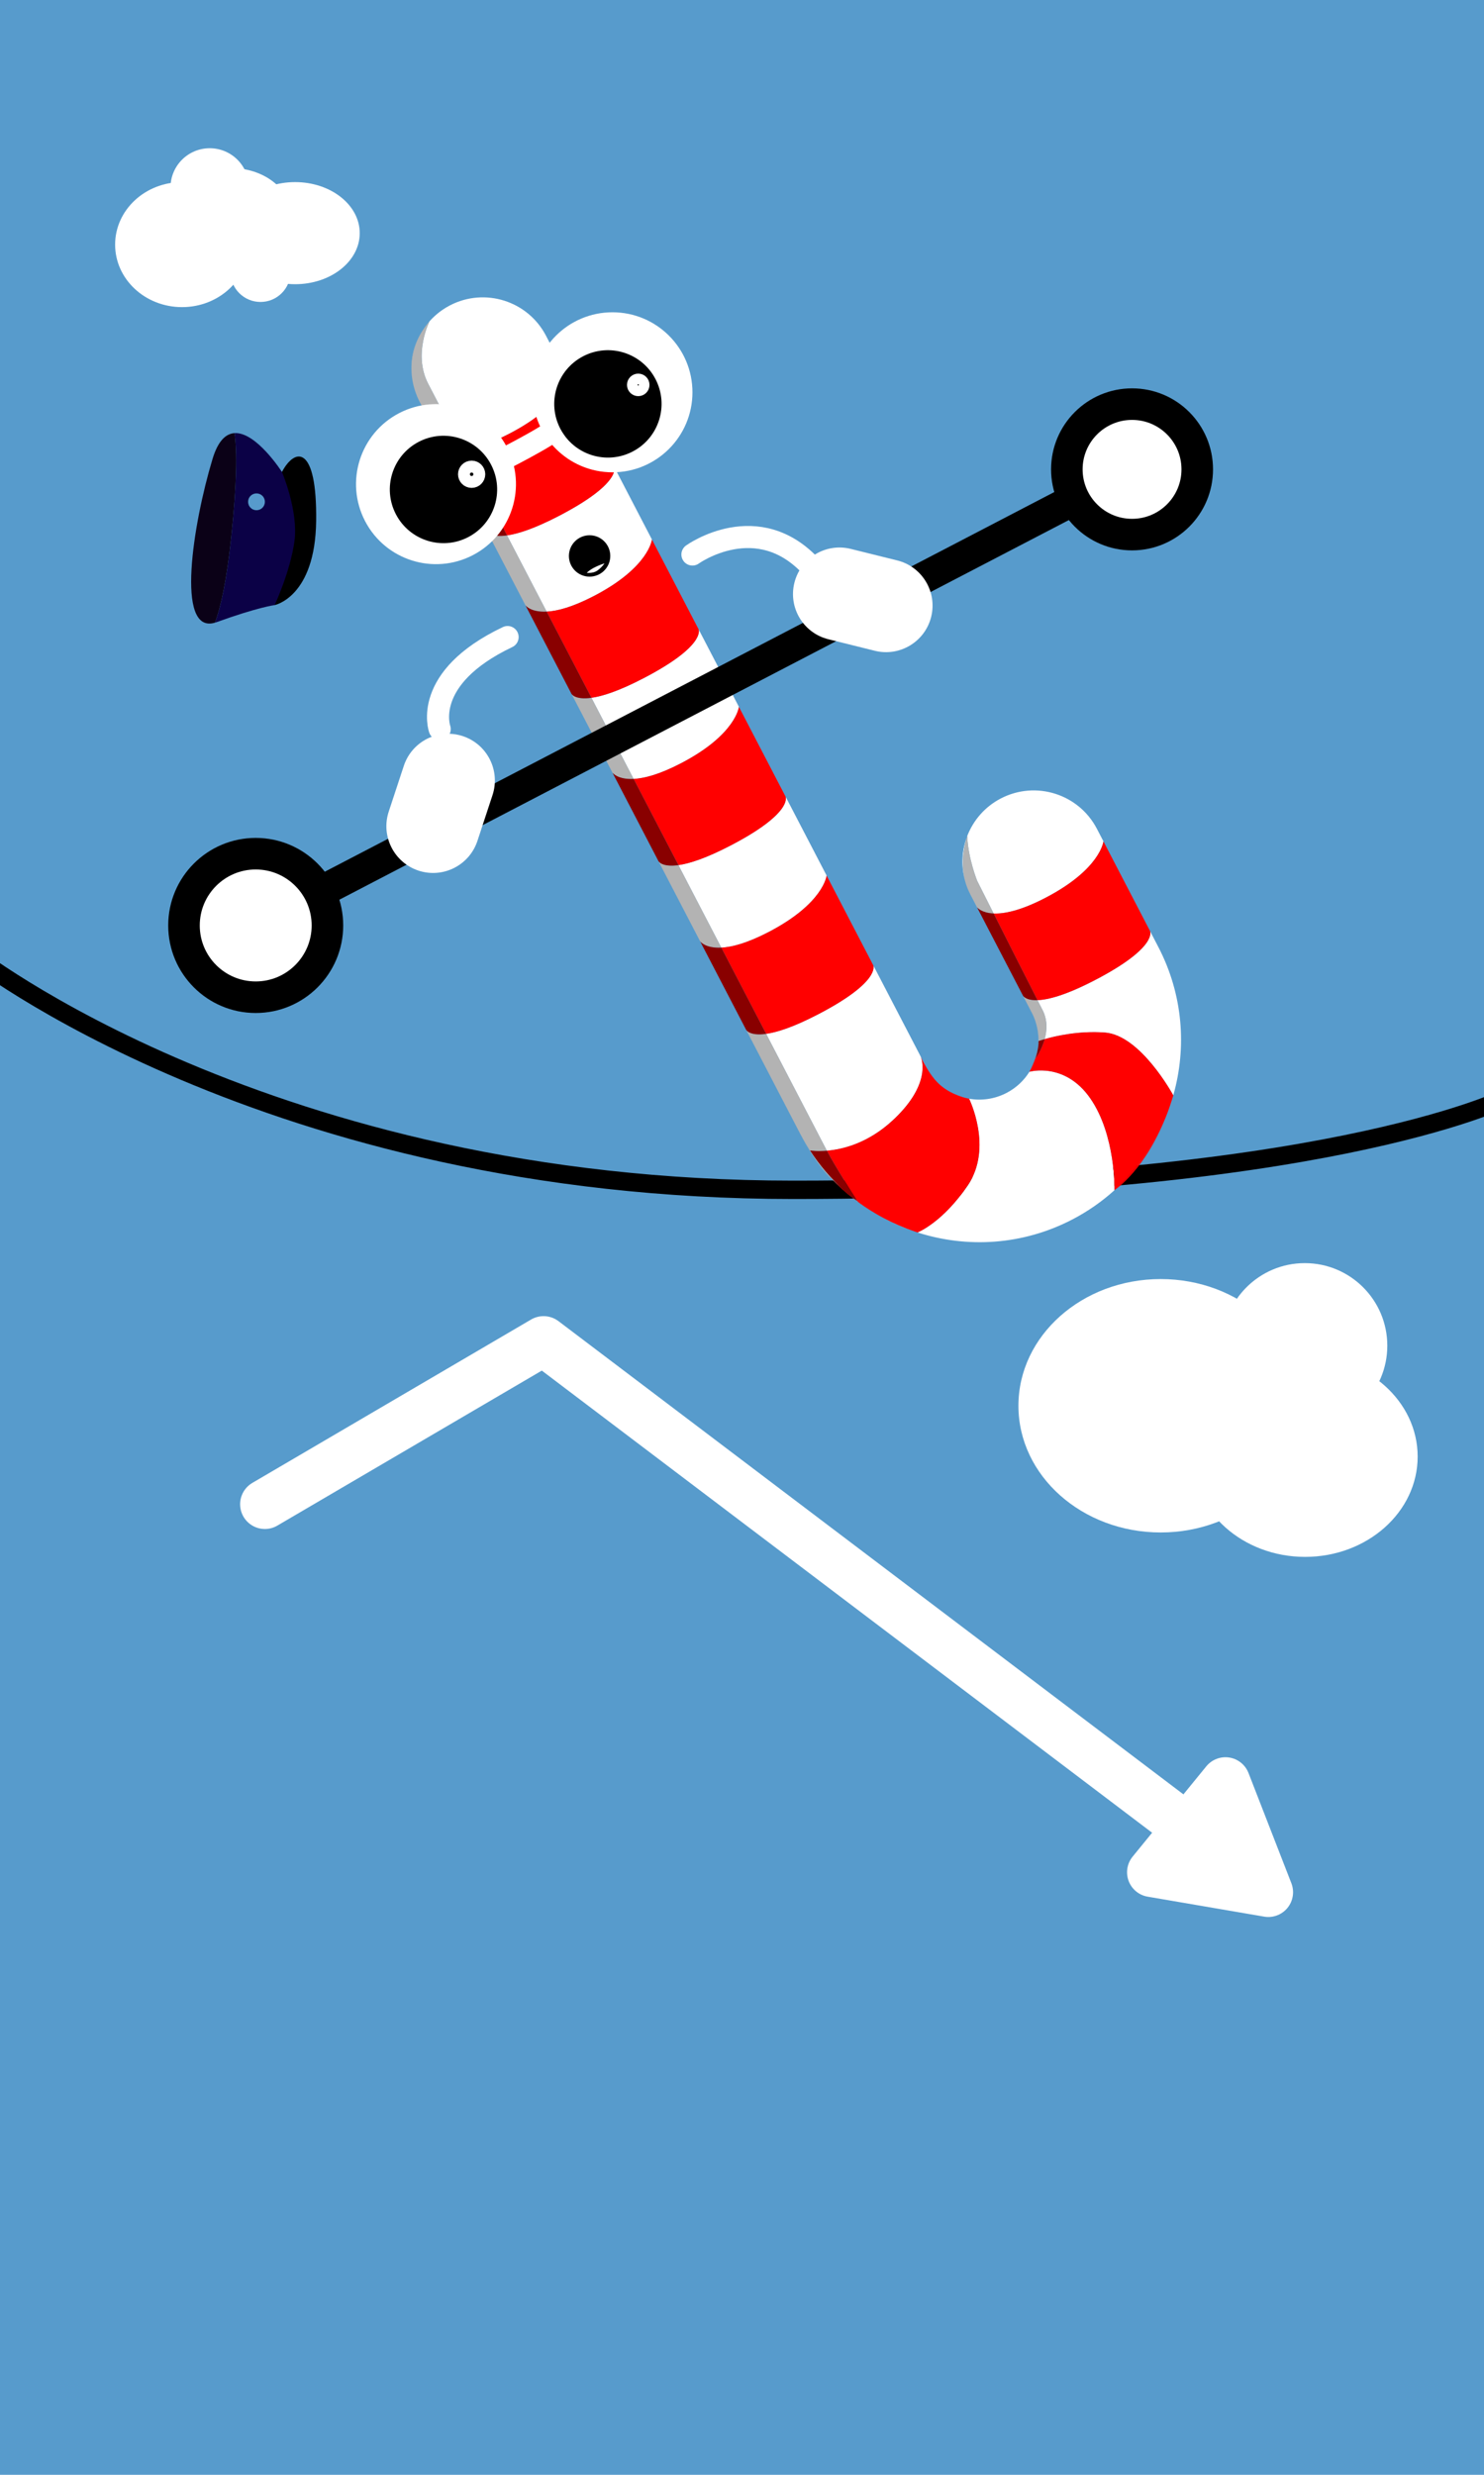 <?xml version="1.0" encoding="utf-8"?>
<!-- Generator: Adobe Illustrator 16.0.4, SVG Export Plug-In . SVG Version: 6.00 Build 0)  -->
<!DOCTYPE svg PUBLIC "-//W3C//DTD SVG 1.1//EN" "http://www.w3.org/Graphics/SVG/1.1/DTD/svg11.dtd">
<svg version="1.1" id="Calque_1" xmlns="http://www.w3.org/2000/svg" xmlns:xlink="http://www.w3.org/1999/xlink" x="0px" y="0px"
	 width="600px" height="1000px" viewBox="0 0 600 1000" enable-background="new 0 0 600 1000" xml:space="preserve">
<g id="Calque_1_1_">
	<rect fill="#579BCC" width="600" height="1000"/>
</g>
<g id="Calque_2">
</g>
<g id="texte">
</g>
<path fill="none" stroke="#000000" stroke-width="7.424" stroke-miterlimit="10" d="M-12.111,385.103
	c0,0,120.433,95.672,332.811,95.672c212.377,0,287.396-36.783,287.396-36.783"/>
<g>
	<path fill="#FFFFFF" d="M419.674,423.486c-0.005,0.036-0.01,0.07-0.016,0.107c0.002-0.015,0.005-0.025,0.008-0.041
		C419.668,423.532,419.672,423.51,419.674,423.486z"/>
	<path fill="#FFFFFF" d="M374.287,430.833l-2.062-3.956c0.012,0.018,0.021,0.04,0.032,0.071
		C372.454,427.376,373.176,428.915,374.287,430.833z"/>
	<path fill="#FFFFFF" d="M392.067,360.896c0.102,0.203,0.192,0.409,0.3,0.612l2.631,5.057c0,0.002,0.014,0.021,0.035,0.048
		C393.841,364.314,392.826,362.355,392.067,360.896z"/>
	<path fill="#FFFFFF" d="M417.541,409.952c0.031,0.063,0.064,0.128,0.095,0.194c-0.055-0.116-0.095-0.192-0.095-0.192V409.952z"/>
	<path fill="#FFFFFF" d="M260.242,274.023c-10.078,5.241-16.735,7.328-21.117,7.94c5.623,10.813,11.344,21.812,17.05,32.779
		c4.245-0.216,10.393-1.769,19.159-6.33c22.283-11.592,23.416-22.792,23.417-22.798l-16.316-31.37
		C282.62,254.668,284.947,261.173,260.242,274.023z"/>
	<path fill="#FFFFFF" d="M330.871,409.811c-10.078,5.244-16.737,7.327-21.117,7.939c14.045,27.002,23.609,45.391,24.563,47.228
		c6.494-0.55,16.729-3.064,26.723-12.362c15.39-14.324,11.747-24.437,11.219-25.665c-0.02-0.044-0.028-0.064-0.038-0.085
		l-19.158-36.832C353.242,390.44,355.604,396.944,330.871,409.811z"/>
	<path fill="#FFFFFF" d="M226.109,208.401c-10.078,5.243-16.735,7.329-21.117,7.943c4.99,9.592,10.375,19.943,16.016,30.788
		c4.245-0.214,10.395-1.768,19.16-6.329c22.29-11.595,23.416-22.8,23.416-22.8l2.906,5.588l-18.196-34.981
		C248.353,188.725,251.448,195.223,226.109,208.401z"/>
	<path fill="#FFFFFF" d="M173.113,155.051c1.02,1.96,6.055,11.644,13.764,26.46c4.243-0.216,10.393-1.771,19.157-6.329
		c22.241-11.568,23.413-22.745,23.419-22.796l-8.69-16.707c-7.343-14.12-24.745-19.612-38.86-12.271
		c-4.303,2.239-7.801,5.414-10.382,9.141c0.64-0.902,1.337-1.803,2.124-2.702C173.645,129.847,166.906,143.121,173.113,155.051z"/>
	<path fill="#FFFFFF" d="M295.409,341.635c-10.078,5.241-16.737,7.326-21.118,7.938c5.992,11.519,11.822,22.726,17.343,33.343
		c4.245-0.213,10.396-1.77,19.161-6.328c22.197-11.547,23.407-22.703,23.418-22.793l-16.614-31.947
		C317.745,322.171,320.321,328.675,295.409,341.635z"/>
	<path fill="#FFFFFF" d="M370.11,497.711c-4.688-1.597-8.939-3.458-12.77-5.475C361.441,494.427,365.717,496.247,370.11,497.711z"/>
	<path fill="#FFFFFF" d="M167.778,157.834c-0.156-0.491-0.312-1.016-0.459-1.573C167.458,156.788,167.609,157.312,167.778,157.834z"
		/>
	<path fill="#FFFFFF" d="M168.002,158.498c-0.065-0.188-0.129-0.375-0.194-0.574C167.869,158.115,167.936,158.307,168.002,158.498z"
		/>
	<path fill="#FFFFFF" d="M391.046,337.859c-2.133,5.548-2.551,11.729-0.979,17.678C387.956,346.871,390.782,338.597,391.046,337.859
		z"/>
	<path fill="#FFFFFF" d="M474.058,443.682c-0.604,1.967-1.236,3.845-1.898,5.629C472.86,447.459,473.491,445.58,474.058,443.682z"/>
	<path fill="#FFFFFF" d="M417.966,410.891c-0.047-0.113-0.087-0.206-0.128-0.299C417.882,410.689,417.924,410.79,417.966,410.891z"
		/>
	<path fill="#FFFFFF" d="M390.209,356.096c-0.003-0.012-0.006-0.025-0.01-0.037C390.203,356.07,390.206,356.084,390.209,356.096z"/>
	<path fill="#FFFFFF" d="M419.766,422.734c0.015-0.152,0.029-0.303,0.041-0.451C419.794,422.434,419.78,422.584,419.766,422.734z"/>
	<path fill="#FFFFFF" d="M167.255,156.011c-0.064-0.249-0.126-0.501-0.185-0.761C167.127,155.505,167.19,155.758,167.255,156.011z"
		/>
	<path fill="#FFFFFF" d="M317.688,446.913c-3.584-6.888-9.129-17.546-16.004-30.765c-0.002-0.002-0.003-0.008-0.003-0.008
		l-18.6-35.756c0,0,0.003,0.005,0.004,0.007c-5.347-10.28-11.017-21.179-16.857-32.409c-0.008-0.014-0.012-0.021-0.012-0.021
		l-6.747-12.971l63.979,123.003c0,0,0.003,0.001,0.002,0.001l-0.002-0.001L317.688,446.913z"/>
	<path fill="#FFFFFF" d="M212.457,244.602c-5.517-10.605-10.738-20.647-15.521-29.837c-0.002-0.003-0.006-0.008-0.007-0.012
		l20.943,40.268l-5.42-10.423C212.453,244.598,212.455,244.601,212.457,244.602z"/>
	<path fill="#FFFFFF" d="M440.812,443.815c-10.329-14.866-24.599-10.741-24.599-10.741c0.002-0.002,0.002-0.004,0.003-0.006
		c-2.192,3.512-5.317,6.506-9.252,8.551c-4.872,2.534-10.22,3.222-15.248,2.331c0.062,0.013,0.103,0.02,0.103,0.02
		s9.769,19.735-0.493,34.935c-10.061,14.898-19.966,18.938-20.358,19.096c20.028,6.428,42.502,5.202,62.598-5.249
		c6.304-3.278,11.997-7.275,17.042-11.831C450.607,480.826,451.123,458.659,440.812,443.815z"/>
	<path fill="#FFFFFF" d="M231.069,280.387c-0.001-0.003-0.007-0.008-0.007-0.011l16.561,31.839c0.002,0.002,0.004,0.005,0.005,0.007
		C242.081,301.558,236.522,290.872,231.069,280.387z"/>
	<path fill="#FFFFFF" d="M169.635,162.274c0,0-0.008-0.013-0.009-0.016c0.002,0.005,0.004,0.01,0.007,0.016l8.693,16.715
		c0.003,0.001,0.004,0.003,0.004,0.006C172.848,168.448,169.635,162.274,169.635,162.274z"/>
	<path fill="#FFFFFF" d="M442.785,395.989c-11.941,6.214-19.095,8.001-23.328,8.145c0.831,1.627,1.523,2.973,2.028,3.944
		c2.108,4.057,1.841,8.312,0.874,11.811c4.283-1.242,13.688-3.449,24.343-2.67c14.406,1.053,27.378,24.852,27.667,25.389
		c5.505-19.354,3.949-40.753-6.047-59.969l-3.352-6.44C465.024,376.301,468.146,382.798,442.785,395.989z"/>
	<path fill="#FFFFFF" d="M404.636,322.643c-6.474,3.367-11.127,8.852-13.567,15.164c0.363,9.184,4.021,18.133,4.021,18.133
		s2.814,5.592,6.636,13.169c4.238,0.188,10.874-1.075,20.991-6.338c22.286-11.593,23.416-22.796,23.417-22.802l-2.634-5.059
		C436.157,320.793,418.756,315.3,404.636,322.643z"/>
	<polygon fill="#FF0000" points="248.291,188.605 229.453,152.383 229.453,152.386 248.294,188.611 	"/>
	<path fill="#FF0000" d="M178.32,178.98l18.599,35.756c0,0,0.005,0.007,0.011,0.017l-18.604-35.764
		C178.325,178.987,178.32,178.98,178.32,178.98z"/>
	<path fill="#FF0000" d="M178.33,178.995c0-0.003-0.001-0.004-0.004-0.006l18.604,35.764c0.001,0.004,0.005,0.009,0.007,0.012
		C189.445,200.362,183.047,188.062,178.33,178.995z"/>
	<path fill="#FF0000" d="M206.034,175.182c-8.765,4.559-14.914,6.113-19.157,6.329c5.026,9.665,11.191,21.518,18.115,34.833
		c4.382-0.614,11.039-2.7,21.117-7.943c25.339-13.179,22.243-19.677,22.185-19.791l-18.841-36.225
		C229.447,152.438,228.275,163.614,206.034,175.182z"/>
	<path fill="#FF0000" d="M282.424,254.222l-15.934-30.63l15.944,30.654C282.428,254.23,282.424,254.222,282.424,254.222z"/>
	<path fill="#FF0000" d="M231.05,280.354c0,0,0.004,0.009,0.013,0.021l-13.189-25.355L231.05,280.354z"/>
	<path fill="#FF0000" d="M212.457,244.602c-0.002-0.001-0.004-0.004-0.004-0.004l5.42,10.423l13.189,25.355
		c0,0.003,0.006,0.008,0.007,0.011C224.656,268.056,218.388,256.006,212.457,244.602z"/>
	<path fill="#FF0000" d="M240.168,240.804c-8.766,4.561-14.915,6.114-19.16,6.329c5.818,11.187,11.907,22.895,18.117,34.832
		c4.382-0.612,11.039-2.699,21.117-7.94c24.705-12.851,22.378-19.355,22.192-19.778l-15.944-30.654l-2.906-5.588
		C263.584,218.003,262.458,229.209,240.168,240.804z"/>
	<path fill="#FF0000" d="M317.591,321.833l-18.84-36.218l0,0l18.848,36.232C317.594,321.839,317.591,321.833,317.591,321.833z"/>
	<polygon fill="#FF0000" points="247.62,312.209 259.469,334.99 247.623,312.215 	"/>
	<path fill="#FF0000" d="M266.228,347.982c-6.07-11.673-12.327-23.702-18.6-35.76c-0.001-0.002-0.003-0.005-0.005-0.007
		l11.846,22.775l6.747,12.971C266.216,347.961,266.22,347.969,266.228,347.982z"/>
	<path fill="#FF0000" d="M275.334,308.413c-8.767,4.561-14.914,6.114-19.159,6.33c6.104,11.737,12.19,23.436,18.116,34.831
		c4.381-0.612,11.04-2.697,21.118-7.938c24.912-12.96,22.336-19.463,22.188-19.787l-18.848-36.232
		C298.75,285.621,297.617,296.821,275.334,308.413z"/>
	<path fill="#FF0000" d="M353.053,390.01l-18.838-36.222l-0.002,0.007l18.85,36.236C353.057,390.018,353.053,390.01,353.053,390.01z
		"/>
	<path fill="#FF0000" d="M310.795,376.588c-8.767,4.559-14.916,6.115-19.161,6.328c6.554,12.598,12.673,24.362,18.12,34.834
		c4.38-0.612,11.039-2.695,21.117-7.939c24.731-12.866,22.371-19.37,22.191-19.779l-18.852-36.236
		C334.202,353.885,332.992,365.041,310.795,376.588z"/>
	<path fill="#FF0000" d="M283.081,380.385l18.6,35.756c0,0,0.001,0.006,0.003,0.008c-5.461-10.504-11.768-22.626-18.599-35.757
		C283.084,380.39,283.081,380.385,283.081,380.385z"/>
	<polygon fill="#FF0000" points="446.121,339.97 464.96,376.196 464.96,376.196 	"/>
	<path fill="#FF0000" d="M394.998,366.564l-0.002-0.002l6.426,12.351c-0.006-0.007-0.009-0.015-0.012-0.021L394.998,366.564z"/>
	<path fill="#FF0000" d="M395.033,366.612c-0.021-0.026-0.035-0.046-0.035-0.048l6.412,12.328
		C399.072,374.395,396.852,370.111,395.033,366.612z"/>
	<path fill="#FF0000" d="M422.714,362.771c-10.117,5.263-16.753,6.525-20.991,6.338c5.653,11.21,13.514,26.77,17.734,35.025
		c4.233-0.144,11.387-1.931,23.328-8.145c25.358-13.191,22.239-19.688,22.188-19.793l-18.842-36.228
		C446.13,339.975,445,351.178,422.714,362.771z"/>
	<path fill="#FF0000" d="M346.854,485.695c0,0-1.398-1.086-4.264-3.576c-0.513-0.439-1.021-0.884-1.522-1.338
		c-1.271-1.127-2.763-2.469-4.469-4.037c4.763,4.946,11.544,10.646,20.743,15.492c-3.718-1.986-7.283-4.275-10.676-6.833
		C346.787,485.59,346.854,485.695,346.854,485.695z"/>
	<path fill="#FF0000" d="M370.951,498.004c0,0,0.009-0.005,0.017-0.006c-0.285-0.092-0.568-0.19-0.855-0.287
		C370.394,497.809,370.665,497.91,370.951,498.004z"/>
	<path fill="#FF0000" d="M391.719,443.95c-0.809-0.164-6.64-1.443-11.137-5.131c-2.588-2.12-4.794-5.394-6.295-7.986l0.292,0.563
		C378.156,438.271,384.618,442.69,391.719,443.95z"/>
	<path fill="#FF0000" d="M372.202,426.821c0,0,0.014,0.027,0.019,0.042l0.006,0.014
		C372.214,426.843,372.202,426.821,372.202,426.821z"/>
	<path fill="#FF0000" d="M372.227,426.877l-0.006-0.014c0.012,0.021,0.021,0.041,0.038,0.085
		C372.245,426.917,372.236,426.895,372.227,426.877z"/>
	<path fill="#FF0000" d="M342.591,482.119c-0.47-0.408-0.974-0.852-1.522-1.338C341.569,481.235,342.078,481.68,342.591,482.119z"/>
	<path fill="#FF0000" d="M391.326,478.902c10.262-15.197,0.493-34.935,0.493-34.935s-0.04-0.007-0.103-0.02
		c-7.101-1.26-13.562-5.681-17.14-12.556l-0.292-0.562c-1.111-1.918-1.833-3.457-2.028-3.885
		c0.528,1.229,4.171,11.341-11.219,25.665c-9.993,9.298-20.228,11.812-26.723,12.362c0.053,0.102,0.085,0.161,0.085,0.161
		c3.164,6.082,10.968,18.25,12.265,20.267c3.393,2.558,6.958,4.847,10.676,6.833c3.828,2.017,8.08,3.878,12.77,5.475
		c0.287,0.097,0.57,0.195,0.855,0.287C371.36,497.842,381.268,493.803,391.326,478.902z"/>
	<path fill="#FF0000" d="M450.605,480.922c0,0,12.92-8.323,21.552-31.611c-4.525,11.916-11.815,22.812-21.552,31.607
		C450.604,480.918,450.605,480.922,450.605,480.922z"/>
	<path fill="#FF0000" d="M474.383,442.63c0,0-0.009-0.019-0.014-0.022c-0.103,0.355-0.203,0.716-0.312,1.074
		C474.167,443.329,474.278,442.986,474.383,442.63z"/>
	<path fill="#FF0000" d="M419.136,426.26c0.078-0.3,0.151-0.604,0.218-0.908c0.017-0.069,0.027-0.141,0.043-0.212
		c0.104-0.512,0.191-1.024,0.264-1.544c-0.373,2.068-1.279,5.224-3.439,9.475c1.079-1.728,1.938-3.574,2.547-5.502
		C418.91,427.127,419.023,426.693,419.136,426.26z"/>
	<path fill="#FF0000" d="M419.354,425.352c-0.064,0.307-0.14,0.608-0.218,0.908C419.216,425.956,419.287,425.654,419.354,425.352z"
		/>
	<path fill="#FF0000" d="M446.702,417.219c-10.655-0.779-20.06,1.428-24.343,2.67c-1.232,4.461-3.6,7.691-3.6,7.691
		c0.001-0.006,0.002-0.008,0.004-0.014c-0.608,1.928-1.468,3.774-2.547,5.502c-0.001,0.002-0.001,0.004-0.003,0.006
		c0,0,14.27-4.125,24.599,10.741c10.311,14.844,9.795,37.011,9.793,37.103c9.734-8.796,17.024-19.691,21.552-31.607
		c0.662-1.784,1.296-3.662,1.898-5.629c0.108-0.358,0.211-0.719,0.312-1.074C474.08,442.068,461.108,418.271,446.702,417.219z"/>
	<path fill="#FF0000" d="M419.666,423.555c-0.003,0.016-0.006,0.026-0.008,0.041c-0.07,0.52-0.157,1.032-0.262,1.544
		C419.505,424.605,419.597,424.076,419.666,423.555z"/>
	<path fill="#B3B3B3" d="M167.808,157.924c-0.009-0.029-0.019-0.06-0.029-0.089C167.788,157.864,167.799,157.895,167.808,157.924z"
		/>
	<path fill="#B3B3B3" d="M169.626,162.259c-0.639-1.232-1.177-2.489-1.624-3.761C168.795,160.784,169.571,162.163,169.626,162.259z"
		/>
	<path fill="#B3B3B3" d="M327.488,464.865c0,0,0.019,0.004,0.028,0.006c-1.176-1.807-2.306-3.656-3.353-5.582
		c-0.251-0.422-0.488-0.854-0.717-1.295c0.016,0.035,6.113,12.266,13.083,18.686c0.021,0.022,0.044,0.043,0.065,0.064
		C330.232,470.126,327.488,464.865,327.488,464.865z"/>
	<path fill="#B3B3B3" d="M167.319,156.262c-0.022-0.084-0.043-0.167-0.064-0.25C167.277,156.095,167.297,156.179,167.319,156.262z"
		/>
	<path fill="#B3B3B3" d="M171.521,132.549c-6,8.483-5.764,16.978-4.45,22.701C165.297,147.329,166.995,139.085,171.521,132.549z"/>
	<path fill="#B3B3B3" d="M291.634,382.916c-5.521-10.617-11.351-21.824-17.343-33.343c-6.386,0.892-7.923-1.356-8.063-1.591
		c5.841,11.23,11.511,22.129,16.857,32.409C283.15,380.479,285.191,383.242,291.634,382.916z"/>
	<path fill="#B3B3B3" d="M221.008,247.132c-5.641-10.845-11.025-21.196-16.016-30.788c-6.325,0.884-7.89-1.31-8.056-1.579
		c4.782,9.19,10.004,19.232,15.521,29.837C212.494,244.656,214.52,247.461,221.008,247.132z"/>
	<path fill="#B3B3B3" d="M178.33,178.995c0.143,0.191,2.231,2.836,8.547,2.516c-7.709-14.816-12.744-24.5-13.764-26.46
		c-6.207-11.93,0.531-25.204,0.531-25.204c-0.787,0.899-1.484,1.8-2.124,2.702c-4.525,6.536-6.224,14.779-4.45,22.701
		c0.059,0.26,0.12,0.513,0.185,0.761c0.021,0.083,0.042,0.167,0.064,0.25c0.146,0.557,0.303,1.082,0.459,1.573
		c0.011,0.03,0.021,0.06,0.029,0.089c0.065,0.199,0.129,0.386,0.194,0.574c0.447,1.272,0.985,2.529,1.624,3.761
		c0.001,0.003,0.009,0.016,0.009,0.016S172.848,168.448,178.33,178.995z"/>
	<path fill="#B3B3B3" d="M256.175,314.743c-5.706-10.967-11.427-21.965-17.05-32.779c-6.307,0.882-7.883-1.295-8.056-1.577
		c5.453,10.485,11.012,21.171,16.559,31.835C247.737,312.372,249.807,315.065,256.175,314.743z"/>
	<path fill="#B3B3B3" d="M327.519,464.871c0.246,0.041,2.815,0.441,6.801,0.104c-0.954-1.837-10.521-20.226-24.563-47.228
		c-6.604,0.924-8.02-1.508-8.07-1.602c6.875,13.219,12.422,23.877,16.005,30.765l5.761,11.08l0.002,0.001
		c0.229,0.438,0.466,0.873,0.717,1.295C325.213,461.215,326.343,463.064,327.519,464.871z"/>
	<path fill="#890000" d="M204.992,216.344c-6.924-13.315-13.089-25.168-18.115-34.833c-6.315,0.32-8.404-2.325-8.547-2.516
		c4.717,9.066,11.115,21.367,18.606,35.77C197.103,215.034,198.667,217.229,204.992,216.344z"/>
	<path fill="#890000" d="M239.125,281.964c-6.21-11.937-12.299-23.645-18.117-34.832c-6.488,0.329-8.514-2.476-8.551-2.53
		c5.931,11.404,12.199,23.454,18.612,35.785C231.242,280.668,232.818,282.846,239.125,281.964z"/>
	<path fill="#890000" d="M274.291,349.573c-5.926-11.395-12.012-23.094-18.116-34.831c-6.368,0.323-8.438-2.371-8.547-2.52
		c6.272,12.058,12.529,24.086,18.6,35.76C266.368,348.217,267.905,350.465,274.291,349.573z"/>
	<path fill="#890000" d="M283.085,380.392c6.831,13.131,13.136,25.253,18.599,35.757c0.053,0.094,1.467,2.525,8.07,1.602
		c-5.447-10.472-11.566-22.236-18.12-34.834C285.191,383.242,283.15,380.479,283.085,380.392z"/>
	<path fill="#B3B3B3" d="M346.854,485.695c0,0-0.065-0.105-0.188-0.292c-1.39-1.048-2.748-2.144-4.076-3.284
		C345.454,484.609,346.854,485.695,346.854,485.695z"/>
	<path fill="#B3B3B3" d="M327.519,464.871c-0.012-0.002-0.028-0.006-0.028-0.006s2.744,5.261,9.109,11.879
		c1.706,1.566,3.195,2.91,4.469,4.037C335.969,476.168,331.404,470.844,327.519,464.871z"/>
	<path fill="#890000" d="M341.066,480.781c0.551,0.486,1.055,0.93,1.522,1.338c1.328,1.143,2.688,2.236,4.076,3.284
		c-1.297-2.017-9.101-14.185-12.265-20.267c0,0-0.032-0.062-0.085-0.161c-3.983,0.335-6.555-0.063-6.801-0.104
		C331.404,470.844,335.969,476.168,341.066,480.781z"/>
	<path fill="#B3B3B3" d="M390.199,356.059c-0.048-0.174-0.088-0.348-0.133-0.521C390.107,355.71,390.154,355.887,390.199,356.059z"
		/>
	<path fill="#B3B3B3" d="M391.067,337.799c0,0-0.011,0.026-0.021,0.06c0.007-0.019,0.014-0.036,0.021-0.053
		C391.067,337.805,391.065,337.801,391.067,337.799z"/>
	<path fill="#B3B3B3" d="M401.749,379.545l-0.327-0.632c7.469,14.387,16.074,30.95,16.119,31.039
		c-0.115-0.241-0.229-0.481-0.351-0.72L401.749,379.545z"/>
	<path fill="#B3B3B3" d="M419.674,423.486c0.033-0.249,0.064-0.5,0.092-0.752C419.741,422.982,419.707,423.235,419.674,423.486z"/>
	<path fill="#B3B3B3" d="M419.807,422.283c0.318-3.795-0.263-7.701-1.841-11.393C418.725,412.708,420.202,417.027,419.807,422.283z"
		/>
	<path fill="#B3B3B3" d="M392.013,360.789c0.02,0.033,0.038,0.071,0.057,0.106c-0.771-1.569-1.396-3.174-1.858-4.8
		C390.631,357.665,391.212,359.245,392.013,360.789z"/>
	<path fill="#B3B3B3" d="M417.838,410.592c-0.063-0.149-0.133-0.297-0.202-0.445C417.688,410.249,417.754,410.4,417.838,410.592z"/>
	<path fill="#B3B3B3" d="M419.896,420.672c0,0,0.889-0.325,2.463-0.783c0.967-3.498,1.234-7.754-0.874-11.811
		c-0.505-0.972-1.197-2.317-2.028-3.944c-4.83,0.165-5.862-1.812-5.862-1.812l-11.846-22.776l15.441,29.688
		c0.122,0.238,0.233,0.479,0.351,0.72v0.002c0,0,0.04,0.076,0.095,0.192c0.069,0.148,0.139,0.296,0.202,0.445
		c0.041,0.093,0.081,0.186,0.128,0.299c1.578,3.691,2.159,7.598,1.841,11.393c-0.012,0.148-0.026,0.299-0.041,0.451
		c-0.025,0.252-0.059,0.503-0.092,0.752c-0.002,0.021-0.006,0.046-0.008,0.066C420.008,421.644,419.896,420.672,419.896,420.672z"/>
	<path fill="#B3B3B3" d="M401.723,369.108c-3.819-7.577-6.636-13.169-6.636-13.169s-3.655-8.949-4.021-18.133
		c-0.009,0.017-0.016,0.034-0.021,0.053c-0.264,0.737-3.09,9.012-0.979,17.678c0.045,0.174,0.085,0.348,0.133,0.521
		c0.004,0.012,0.007,0.025,0.01,0.037c0.465,1.626,1.089,3.23,1.858,4.8c0.759,1.46,1.771,3.419,2.966,5.717
		C395.287,366.932,397.037,368.902,401.723,369.108z"/>
	<path fill="#B3B3B3" d="M401.41,378.893c0.003,0.006,0.006,0.014,0.012,0.021l0.327,0.632L401.41,378.893z"/>
	<path fill="#890000" d="M395.033,366.612c1.816,3.499,4.039,7.782,6.377,12.28l0.339,0.652l11.846,22.776
		c0,0,1.032,1.978,5.862,1.812c-4.223-8.256-12.081-23.815-17.734-35.025C397.037,368.902,395.287,366.932,395.033,366.612z"/>
	<path fill="#B3B3B3" d="M419.396,425.14c-0.018,0.071-0.028,0.143-0.045,0.212C419.368,425.28,419.381,425.209,419.396,425.14z"/>
	<path fill="#B3B3B3" d="M418.766,427.566c0.139-0.432,0.26-0.867,0.37-1.309C419.023,426.693,418.91,427.127,418.766,427.566z"/>
	<path fill="#890000" d="M419.666,423.555c-0.069,0.521-0.161,1.053-0.27,1.585c-0.018,0.069-0.028,0.143-0.045,0.212
		c-0.064,0.305-0.138,0.604-0.218,0.908c-0.11,0.439-0.231,0.877-0.37,1.309c-0.002,0.006-0.003,0.008-0.004,0.014
		c0,0,2.365-3.229,3.6-7.691c-1.574,0.458-2.463,0.783-2.463,0.783S420.008,421.644,419.666,423.555z"/>
</g>
<circle fill="#FFFFFF" stroke="#FFFFFF" stroke-width="4.803" stroke-linecap="round" stroke-linejoin="round" stroke-miterlimit="10" cx="247.633" cy="158.518" r="29.932"/>
<path stroke="#FFFFFF" stroke-width="4.803" stroke-linecap="round" stroke-linejoin="round" stroke-miterlimit="10" d="
	M267.16,152.086c6.142,11.809,1.549,26.359-10.26,32.499c-11.808,6.142-26.355,1.551-32.498-10.257
	c-6.141-11.809-1.55-26.357,10.259-32.501C246.468,135.687,261.02,140.279,267.16,152.086z"/>
<circle stroke="#FFFFFF" stroke-width="4.803" stroke-linecap="round" stroke-linejoin="round" stroke-miterlimit="10" cx="258.048" cy="155.523" r="2.148"/>
<path fill="#FFFFFF" stroke="#FFFFFF" stroke-width="4.803" stroke-linecap="round" stroke-linejoin="round" stroke-miterlimit="10" d="
	M202.83,181.822c7.626,14.664,1.921,32.736-12.738,40.361c-14.668,7.628-32.739,1.925-40.365-12.74
	c-7.629-14.665-1.924-32.736,12.74-40.364C177.131,161.453,195.201,167.158,202.83,181.822z"/>
<path stroke="#FFFFFF" stroke-width="4.803" stroke-linecap="round" stroke-linejoin="round" stroke-miterlimit="10" d="
	M200.688,186.663c6.141,11.808,1.546,26.358-10.258,32.497c-11.807,6.142-26.358,1.551-32.499-10.259
	c-6.141-11.807-1.55-26.358,10.259-32.5C179.994,170.262,194.546,174.854,200.688,186.663z"/>
<circle stroke="#FFFFFF" stroke-width="4.803" stroke-linecap="round" stroke-linejoin="round" stroke-miterlimit="10" cx="190.69" cy="191.635" r="3.106"/>
<line fill="none" stroke="#000000" stroke-width="12.755" stroke-miterlimit="10" x1="103.389" y1="373.951" x2="451.856" y2="192.701"/>
<circle fill="#FFFFFF" stroke="#000000" stroke-width="12.755" stroke-miterlimit="10" cx="457.701" cy="189.658" r="26.361"/>
<circle fill="#FFFFFF" stroke="#000000" stroke-width="12.755" stroke-miterlimit="10" cx="103.386" cy="373.953" r="28.997"/>
<path fill="#FFFFFF" d="M376.489,249.239c-2.502,10.08-12.7,16.225-22.781,13.723l-18.81-4.665
	c-10.08-2.504-16.222-12.702-13.723-22.783l0,0c2.502-10.082,12.699-16.225,22.779-13.723l18.81,4.665
	C372.847,228.959,378.991,239.157,376.489,249.239L376.489,249.239z"/>
<path fill="#FFFFFF" d="M187.109,297.447c9.901,3.265,15.287,13.938,12.019,23.846l-6.092,18.477
	c-3.263,9.904-13.937,15.284-23.845,12.02l0,0c-9.902-3.266-15.282-13.94-12.019-23.845l6.091-18.475
	C166.53,299.562,177.205,294.184,187.109,297.447L187.109,297.447z"/>
<path fill="none" stroke="#FFFFFF" stroke-width="8.928" stroke-linecap="round" stroke-linejoin="round" stroke-miterlimit="10" d="
	M213.578,267.34"/>
<path fill="none" stroke="#FFFFFF" stroke-width="8.928" stroke-linecap="round" stroke-linejoin="round" stroke-miterlimit="10" d="
	M193.824,294.227"/>
<path fill="none" stroke="#FFFFFF" stroke-width="8.928" stroke-linecap="round" stroke-linejoin="round" stroke-miterlimit="10" d="
	M279.961,224.062c0,0,26.493-19.088,48.521,5.468"/>
<path fill="none" stroke="#FFFFFF" stroke-width="8.928" stroke-linecap="round" stroke-linejoin="round" stroke-miterlimit="10" d="
	M177.773,294.588c0,0-7.486-20.553,27.455-37.168"/>
<circle cx="238.38" cy="224.649" r="8.364"/>
<polyline fill="none" stroke="#FFFFFF" stroke-width="20" stroke-linecap="round" stroke-linejoin="round" stroke-miterlimit="10" points="
	107.085,607.825 219.772,541.819 481.443,739.839 "/>
<polygon fill="#FFFFFF" stroke="#FFFFFF" stroke-width="20" stroke-linecap="round" stroke-linejoin="round" stroke-miterlimit="10" points="
	495.467,720.051 465.684,756.533 512.801,764.601 "/>
<path d="M111.042,244.505c0,0,16.396-3.226,16.782-33.955c0.388-30.728-8.494-29.88-13.832-19.847L111.042,244.505z"/>
<path fill="#0B0146" d="M86.939,251.603c0.186-0.056,0.372-0.112,0.563-0.181c16.899-6.112,23.54-6.917,23.54-6.917
	s6.26-13.372,7.99-25.685c1.731-12.313-5.04-28.117-5.04-28.117s-10.377-16.248-19.167-15.69c1.109,7.524,0.911,20.654-1.309,41.821
	C91.632,234.804,89.222,245.39,86.939,251.603z"/>
<path fill="#0B0117" d="M85.935,185.431c-7.847,25.935-15.16,71.056,1.004,66.172c2.283-6.213,4.693-16.799,6.578-34.77
	c2.22-21.167,2.418-34.297,1.309-41.821C91.376,175.231,88.172,178.037,85.935,185.431z"/>
<circle fill="#579BCC" cx="103.704" cy="202.77" r="3.4"/>
<g>
	<ellipse fill="#FFFFFF" cx="469.287" cy="568.03" rx="57.525" ry="51.198"/>
	<ellipse fill="#FFFFFF" cx="527.671" cy="588.569" rx="45.505" ry="40.528"/>
	<circle fill="#FFFFFF" cx="527.545" cy="543.755" r="33.36"/>
</g>
<g>
	<ellipse fill="#FFFFFF" cx="93.194" cy="86.532" rx="24.257" ry="18.658"/>
	<ellipse fill="#FFFFFF" cx="119.318" cy="94.213" rx="26.124" ry="20.63"/>
	<ellipse fill="#FFFFFF" cx="73.602" cy="98.842" rx="27.057" ry="25.259"/>
	<circle fill="#FFFFFF" cx="84.798" cy="75.76" r="15.861"/>
	<circle fill="#FFFFFF" cx="105.323" cy="109.887" r="12.129"/>
</g>
<path fill="#FFFFFF" stroke="#000000" stroke-miterlimit="10" d="M236.275,231.837c0,0,1.045-1.722,4.575-3.34
	c3.53-1.618,4.601-1.529,4.601-1.529s-1.166,2.202-3.545,3.924C239.527,232.614,236.275,231.837,236.275,231.837z"/>
<path fill="none" stroke="#FFFFFF" stroke-width="8.928" stroke-linecap="square" stroke-linejoin="round" stroke-miterlimit="10" d="
	M222.209,175.167c0,0-4.791,3.238-18.441,10.257"/>
</svg>
